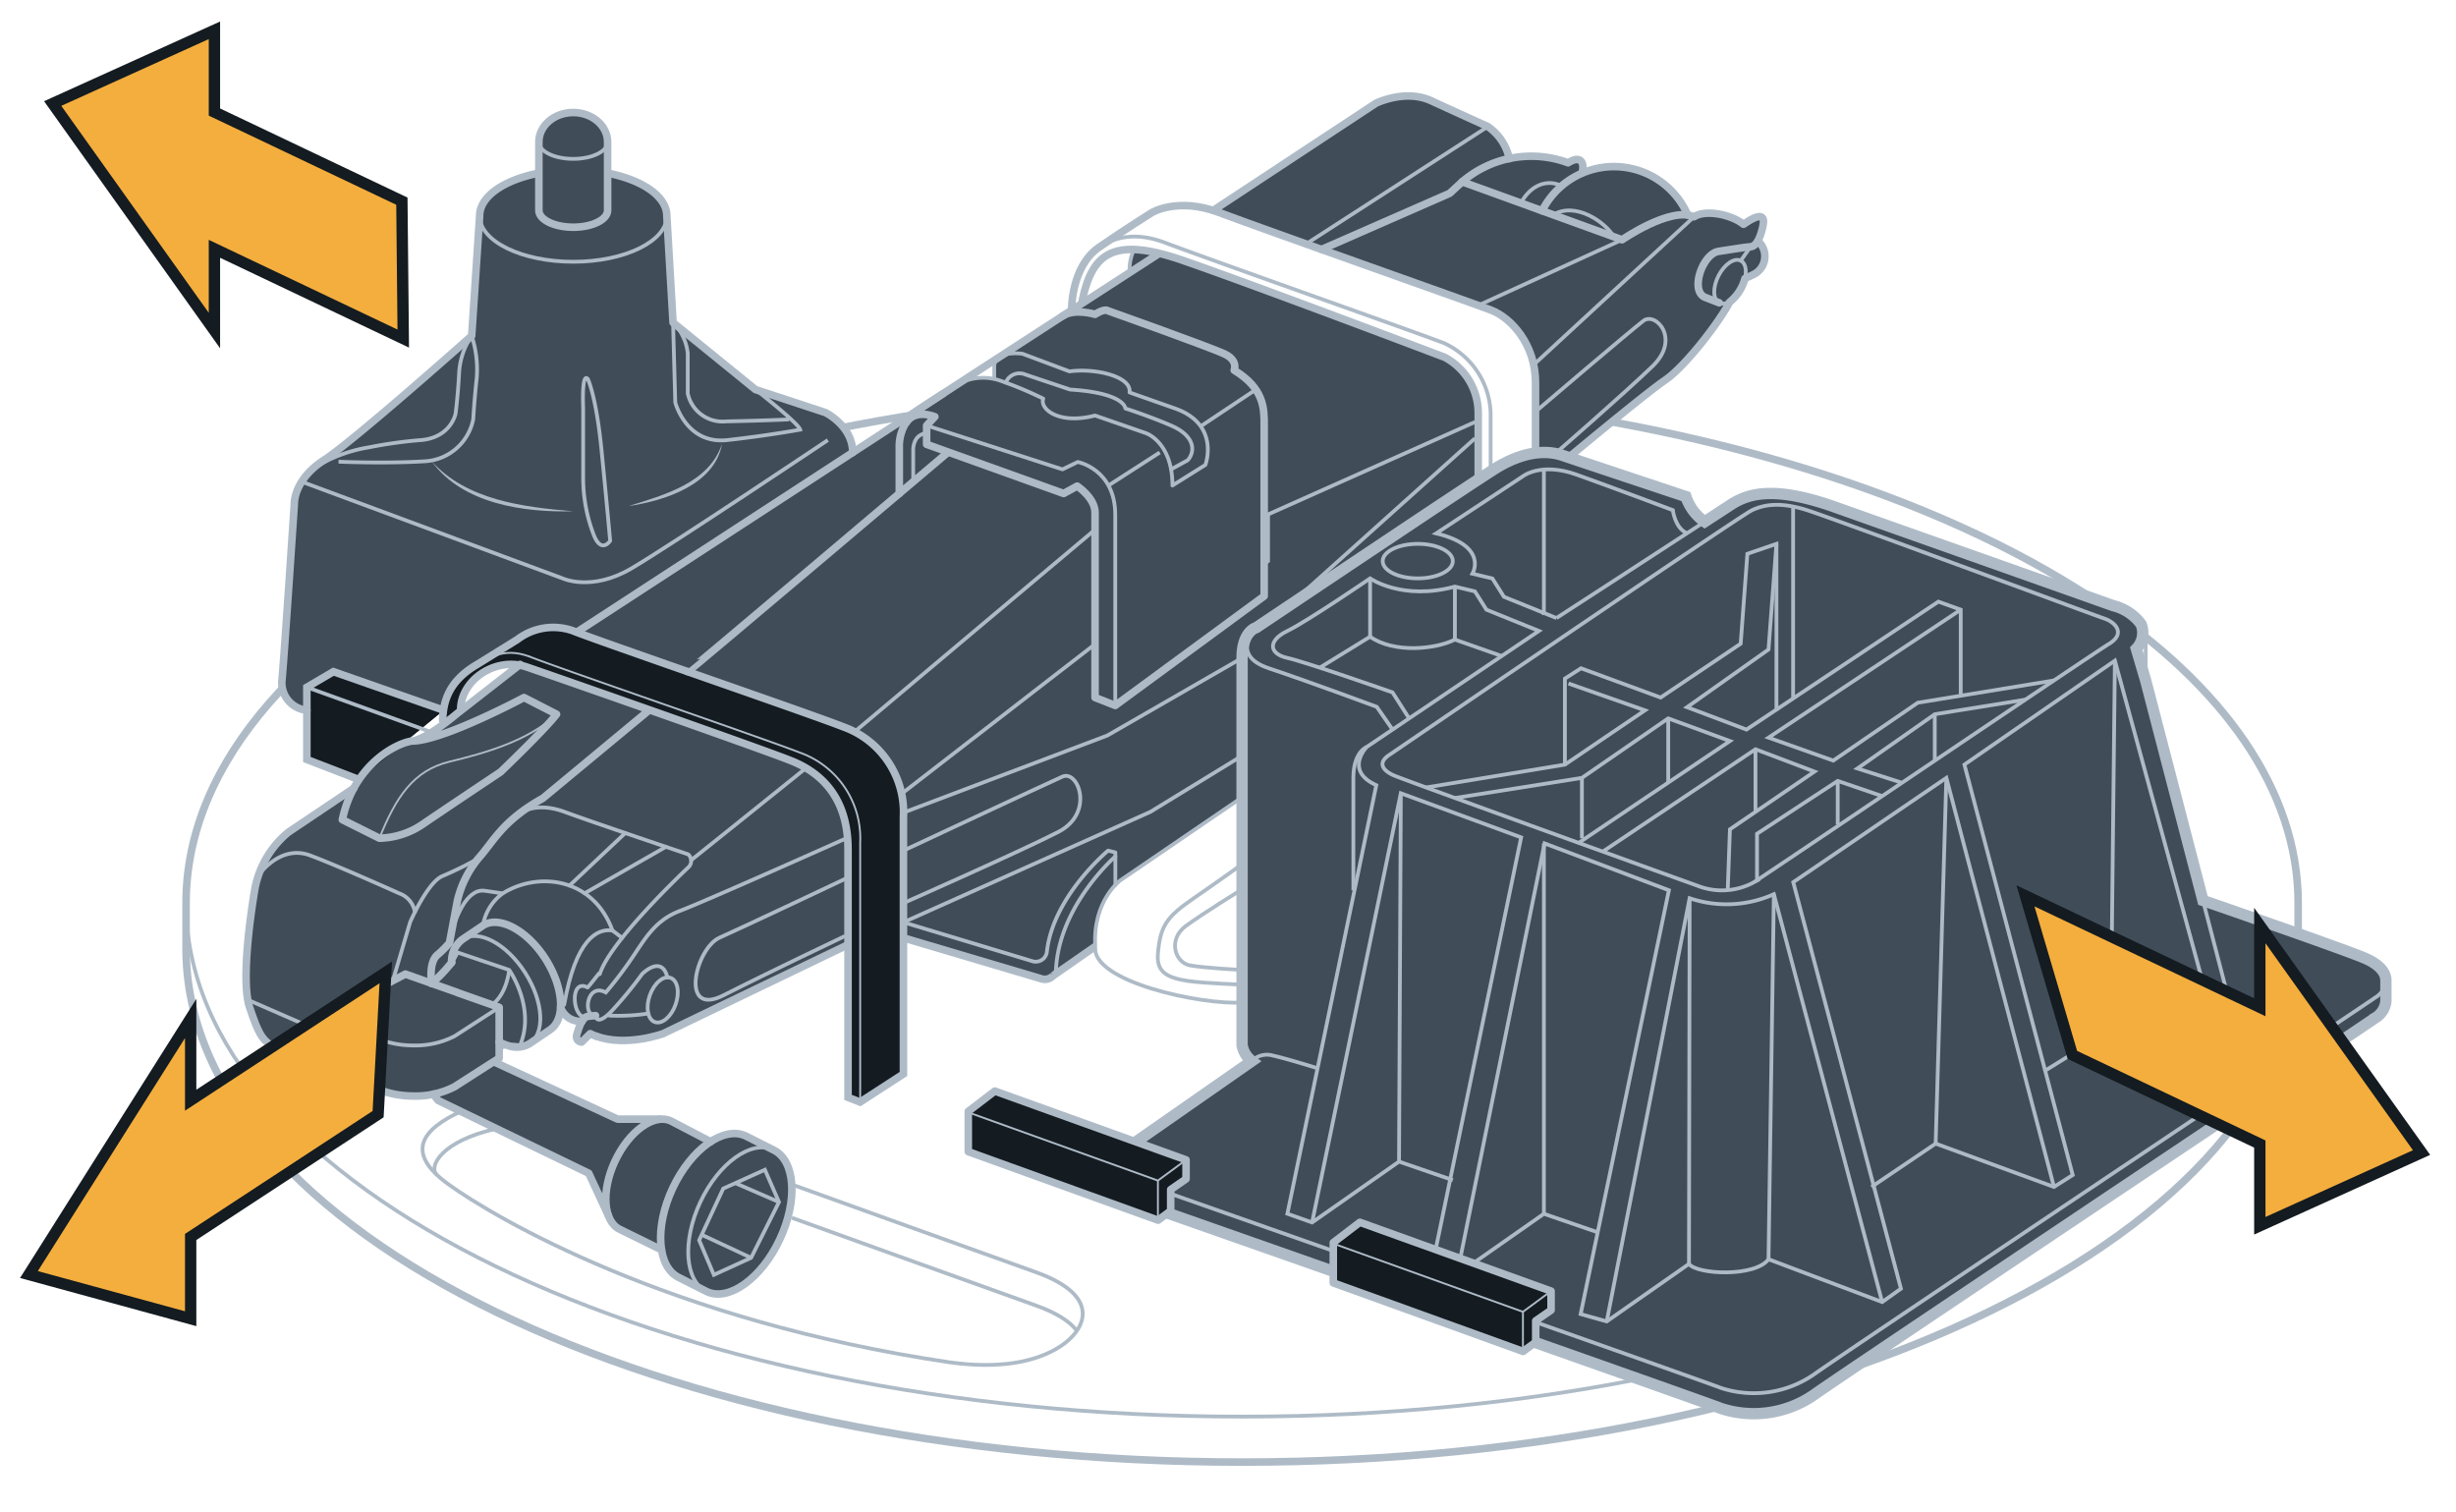 <svg xmlns="http://www.w3.org/2000/svg" width="325" height="200.116" viewBox="0 0 325 200.116"><g id="a7f69508-c6c0-4693-b80d-458bdc781463" data-name="below"><path d="M209.541,55.175c55.011,9.132,94.572,34.481,94.572,64.323v6.016c0,37.529-62.566,67.952-139.745,67.952S24.623,163.043,24.623,125.514v-6.016c0-37.529,62.566-67.952,139.745-67.952,8.303,0,16.437.352,24.342,1.027" style="fill:none;stroke:#aebbc7;stroke-miterlimit:10"/><path d="M304.113,119.498c0,37.529-62.566,67.952-139.745,67.952s-139.745-30.423-139.745-67.952" style="fill:none;stroke:#aebbc7;stroke-miterlimit:10;stroke-width:0.5px"/><path d="M60.983,147.06c-4.969,2.336-7.623,5.334-1.607,9.674s29.107,18.053,66.352,23.538c6.458.885,11.324,0,14.598-2.123s5.662-6.635-3.273-9.82-32.265-11.595-32.265-11.595" style="fill:none;stroke:#aebbc7;stroke-miterlimit:10;stroke-width:0.5px"/><path d="M142.502,176.09c-.88-1.173-2.581-2.332-5.45-3.355-8.935-3.185-32.265-11.595-32.265-11.595" style="fill:none;stroke:#aebbc7;stroke-miterlimit:10;stroke-width:0.5px"/><path d="M57.731,155.375c-.963-1.073.678-4.397,7.974-6.028" style="fill:none;stroke:#aebbc7;stroke-miterlimit:10;stroke-width:0.5px"/><polygon points="176.437 164.422 176.437 164.642 176.437 168.235 176.437 169.751 201.527 178.817 201.546 178.826 203.147 177.644 203.224 177.587 203.224 174.775 205.254 173.364 205.254 170.838 179.945 161.734 176.437 164.422" style="fill:#404d59"/><path d="M195.617,63.272V54.674a8.38,8.38,0,0,0-4.442-7.397s-25.442-9.647-34.708-12.84a22.962,22.962,0,0,0-6.396-1.42,6.296,6.296,0,0,0-.591,3.05c-1.678,1.087-3.794,2.469-6.12,3.975-.505.324-1.03.658-1.554,1.001-.381.248-.782.505-1.173.763-2.745,1.783-5.615,3.642-8.274,5.367a1.305,1.305,0,0,0-.191.124,1.44,1.44,0,0,0-.601,1.23v1.554l-.01.067a7.115,7.115,0,0,0-4.814.677,1.036,1.036,0,0,0-.134.076c-.639.419-1.239.81-1.782,1.163-.219.143-.429.277-.62.41-.41.267-.772.505-1.096.715q-.315.2-.572.372c-.257.172-.467.305-.62.41a7.308,7.308,0,0,0-1.182.972,4.041,4.041,0,0,0-.448.076l-7.445,4.852a1.802,1.802,0,0,0-.019-.324l-.029-.315c-.019-.105-.029-.2-.048-.305-.019-.095-.048-.191-.067-.286a5.005,5.005,0,0,0-.991-1.973.344.344,0,0,0-.067-.095.943.943,0,0,0-.095-.105,1.562,1.562,0,0,0-.162-.191c-.057-.067-.114-.124-.162-.181l-.172-.172c-.114-.115-.229-.219-.334-.315a9.501,9.501,0,0,0-1.134-.829c-.124-.076-.229-.134-.286-.162h-.01a.104.104,0,0,1-.038-.019l-.01-.01-3.708-1.22-5.51-1.802a.009.009,0,0,1-.01-.01h-.019l-6.711-5.453-1.249-1.02-2.936-2.383-.019-.009-.82-14.127c0-2.564-3.241-4.766-7.836-5.653v-4.118c0-2.154-2.04-3.908-4.547-3.908-2.517,0-4.547,1.754-4.547,3.908v4.118a12.821,12.821,0,0,0-6.616,3.012,5.305,5.305,0,0,0-.667.829,3.359,3.359,0,0,0-.553,1.811l-.01.076-1.039,15.796a.009.009,0,0,1-.01.009c0,.01-.009.019-.029.029h-.01c-.009.019-.029.029-.048.048-.105.095-.295.257-.553.486-.172.143-.372.324-.601.534-.391.353-.868.772-1.401,1.239-.095.086-.191.172-.295.257-.191.172-.4.353-.61.534-.067.048-.124.105-.191.162-.887.782-1.878,1.659-2.936,2.564-.276.238-.553.486-.839.734-.391.343-.791.686-1.192,1.03-1.335,1.144-2.707,2.316-4.023,3.432-.458.381-.896.753-1.335,1.106-.324.267-.639.534-.953.791q-.658.543-1.258,1.03c-.486.391-.953.753-1.382,1.087q-.558.443-1.03.772c-.334.248-.629.458-.877.62-.114.076-.238.152-.343.229-.019.01-.048.029-.076.048-.134.095-.257.191-.381.286a5.784,5.784,0,0,0-.677.572c-.01,0-.01.01-.019.01a8.589,8.589,0,0,0-1.277,1.449c-.057.086-.114.162-.162.248a7.013,7.013,0,0,0-.467.848,7.605,7.605,0,0,0-.286.734,1.153,1.153,0,0,1-.048.172,4.135,4.135,0,0,0-.172,1.077s-.381,5.853-.791,11.763c-.019.334-.048.677-.067,1.01-.009.172-.019.343-.038.505-.029.496-.067.982-.105,1.468v.067c-.019.324-.038.639-.067.944-.038.648-.086,1.277-.133,1.878-.029.439-.057.867-.095,1.278-.048.724-.095,1.392-.143,1.992-.01.219-.029.429-.048.629v.048c-.019.191-.029.372-.048.543-.009.115-.019.219-.019.324-.029.248-.038.458-.057.648-.01.076-.01.143-.019.2a4.683,4.683,0,0,0,0,.896c.019.124.029.229.048.334a.035.035,0,0,0,.01.029,3.207,3.207,0,0,0,.114.458,3.861,3.861,0,0,0,.162.4,2.206,2.206,0,0,0,.2.362,3.17,3.17,0,0,0,.477.572s.01.019.019.019c.086.076.172.153.257.219.095.067.181.134.276.191a4.568,4.568,0,0,0,1.725.629v6.52L47.5,103.166c-.238.353-.467.734-.686,1.134a.034.034,0,0,0-.01.019l-4.318,2.898-4.328,2.898v.01a.291.291,0,0,1-.038.029,1.049,1.049,0,0,0-.2.172c-.01,0-.01.009-.019.009q-.129.115-.315.286c-.086.086-.181.181-.286.277-.105.105-.21.21-.324.334-.219.238-.467.515-.715.829-.2.257-.4.534-.61.839-.105.162-.219.334-.324.505a12.112,12.112,0,0,0-1.134,2.421v.019c-.095.248-.172.505-.248.763-.067.277-.134.553-.181.839-.248,1.43-.515,3.203-.734,5.052-.048.401-.095.801-.133,1.211-.095.877-.172,1.764-.229,2.631-.086,1.296-.114,2.555-.086,3.68a16.911,16.911,0,0,0,.21,2.269v.01a6.063,6.063,0,0,0,.238.992c1.068,3.136,1.535,4.166,2.86,5.052.667.438,3.403,1.764,5.967,2.965.315.152.629.295.944.448.62.286,1.22.562,1.754.81,1.325.61,2.259,1.039,2.259,1.039v.01l.01.01.019.019a.83.83,0,0,0,.181.124,1.089,1.089,0,0,0,.886-.029,3.506,3.506,0,0,0,.334-.162l.2-.115c.057-.038.133-.086.2-.133.143.105.305.21.467.315a6.531,6.531,0,0,0,1.068.524,3.965,3.965,0,0,0,.639.238,3.829,3.829,0,0,0,.467.153,5.252,5.252,0,0,0,.667.162,1.752,1.752,0,0,0,.305.067,3.908,3.908,0,0,0,.582.095,1.052,1.052,0,0,0,.181.029c.21.029.419.057.639.067a1.863,1.863,0,0,0,.238.019c.286.019.572.029.868.029.229,0,.458-.01.686-.019.172-.01.343-.019.515-.038.172-.01.343-.029.505-.048.152-.019.305-.038.458-.067a3.851,3.851,0,0,0,.458-.086,3.826,3.826,0,0,0,.62.858l2.965,1.44.01.01,4.709,2.269.01.009,12.211,5.901,2.602,5.586v.01a3.353,3.353,0,0,0,1.039,1.525,2.393,2.393,0,0,0,.496.305l5.481,2.698v.009a6.462,6.462,0,0,0,.219.896c.009.048.029.095.038.143l.114.315a3.108,3.108,0,0,0,.172.41,3.482,3.482,0,0,0,.267.496,2.423,2.423,0,0,0,.248.362,1.427,1.427,0,0,0,.095.124,3.88,3.88,0,0,0,.334.353,3.261,3.261,0,0,0,.458.353,2.739,2.739,0,0,0,.4.229l3.356,1.687a3.548,3.548,0,0,0,.925.372,1.205,1.205,0,0,0,.267.057c1.678.267,3.68-.658,5.472-2.44a16.422,16.422,0,0,0,3.289-4.747c.114-.248.229-.496.334-.744s.2-.505.295-.753c.086-.238.172-.467.248-.705a.622.622,0,0,1,.019-.067c.057-.172.105-.343.152-.515.019-.067.038-.124.057-.191l.057-.229c.067-.238.114-.486.162-.725.067-.296.114-.601.162-.896v-.038c.029-.2.048-.391.067-.582.01-.133.029-.257.029-.381a10.387,10.387,0,0,0,.01-1.439c0-.029-.01-.057-.01-.086-.019-.238-.038-.477-.076-.705v-.019c-.038-.229-.086-.458-.143-.677a.792.792,0,0,0-.038-.143,4.077,4.077,0,0,0-.152-.515c-.019-.048-.029-.086-.048-.134a5.185,5.185,0,0,0-.257-.572,2.409,2.409,0,0,0-.152-.267.526.526,0,0,0-.086-.134c-.057-.095-.124-.181-.191-.276-.067-.086-.143-.172-.219-.257a2.806,2.806,0,0,0-.238-.238c-.086-.076-.172-.143-.257-.21a3.49,3.49,0,0,0-.572-.343c-.019-.01-.029-.019-.048-.019L98.68,150.314a3.454,3.454,0,0,0-1.487-.324,3.314,3.314,0,0,0-.524.038,2.601,2.601,0,0,0-.448.076,5.108,5.108,0,0,0-1.058.353c-.105.048-.219.095-.324.152-.134.067-.267.143-.41.219-.134.076-.267.162-.4.248l-5.243-2.736a2.697,2.697,0,0,0-1.535-.219v-.038H81.722l-16.024-7.416-.181-.305.543-.352v-2.135a5.197,5.197,0,0,0,1.134.467,3.376,3.376,0,0,0,2.841-.21c.01-.01.019-.01.029-.029l2.659-1.802a2.638,2.638,0,0,0,.601-.524,2.114,2.114,0,0,0,.238-.334,2.671,2.671,0,0,0,.2-.362,2.905,2.905,0,0,0,.162-.4,3.312,3.312,0,0,0,.124-.439,3.522,3.522,0,0,0,.086-.458c.019-.153.038-.305.048-.467v-.029a2.779,2.779,0,0,0,.295.591,4.036,4.036,0,0,0,.257.343c.048.057.105.115.162.172a2.208,2.208,0,0,0,.62.467,2.977,2.977,0,0,0,.534.219,2.942,2.942,0,0,0,.677.076c.095,0,.191,0,.286-.01-.038.067-.076.134-.114.21s-.086.162-.124.257c-.048.124-.105.248-.153.382-.086.238-.172.496-.248.753a.836.836,0,0,0,.133.944.958.958,0,0,0,.353.181.426.426,0,0,0,.105.019l.839-.83.286-.295.01.01c.267.124.515.238.782.334a13.181,13.181,0,0,0,6.902.2,17.647,17.647,0,0,0,1.725-.458.995.995,0,0,0,.124-.038.219.219,0,0,1,.086-.029.035.035,0,0,1,.029-.009l24.47-11.773v20.2l1.592.629.019-.01,5.72-3.718V124.1l18.283,5.424a1.466,1.466,0,0,0,1.506-.4l5.596-3.889a10.568,10.568,0,0,1,2.66-8.131,4.951,4.951,0,0,1,.686-.629l15.91-10.858h.181v-18.56c0-2.212.734-3.232,1.296-3.689a1.684,1.684,0,0,1,.591-.334s1.601-1.077,4.099-2.745a.009.009,0,0,0,.01-.01c6.701-4.49,19.799-13.25,25.337-16.873ZM75.735,83.434c.152.057.324.134.572.229Q75.964,83.534,75.735,83.434Zm1.315.505c.429.152.925.334,1.478.534C77.966,84.273,77.47,84.101,77.051,83.939Zm1.611.582c1.897.686,4.48,1.592,7.369,2.612C83.142,86.122,80.559,85.207,78.662,84.521ZM68.748,107.637c.038-.029.086-.057.133-.086a1.375,1.375,0,0,0-.191.134C68.71,107.665,68.729,107.656,68.748,107.637ZM70.111,88.4C74,89.735,90.94,95.654,99.814,98.867c-3.718-1.325-8.875-3.127-13.937-4.89C79.367,91.708,73.037,89.487,70.111,88.4Zm31.762,11.21c-.562-.2-1.173-.429-1.84-.667C100.701,99.181,101.311,99.401,101.874,99.61Zm-43.192-5.634-7.273-2.545,7.273,2.535Zm0,.029a10.674,10.674,0,0,0-.105,1.563l2.374-1.63c0-3.651,3.899-6.568,7.731-5.939l-7.683,6.005-.629.496v.01s-.229.172-.6.477v.019c-.076.057-.162.124-.248.191-.086.076-.181.143-.277.219s-.2.152-.305.229a.526.526,0,0,1-.086.067,2.368,2.368,0,0,1-.248.181,1.273,1.273,0,0,1-.181.134c-.172.124-.343.248-.534.372a.862.862,0,0,1-.153.105,6.002,6.002,0,0,1-.61.391,10.817,10.817,0,0,1-1.049.6,1.848,1.848,0,0,1-.343.162,3.088,3.088,0,0,1-.324.143,2.656,2.656,0,0,1-.324.114,1.039,1.039,0,0,1-.267.076,1.258,1.258,0,0,1-.305.067,5.498,5.498,0,0,0-1.153.305l2.393-1.964Zm61.361-38.254h.01a.206.206,0,0,1-.038.048A.208.208,0,0,0,120.043,55.751Zm-1.039,9.542v.01c-.238.2-.486.41-.743.62Q118.632,65.608,119.003,65.293Z" style="fill:#404d59"/><polygon points="131.644 144.375 128.126 147.064 128.126 147.283 128.126 152.392 153.225 161.448 153.244 161.458 154.503 160.533 154.913 160.228 154.913 157.406 156.943 156.005 156.943 153.479 150.318 151.096 131.644 144.375" style="fill:#404d59"/><path d="M232.593,31.895a7.082,7.082,0,0,0,.706-2.025c.257-1.249-.2-1.849-2.583-.191-1.649-1.325-5.09-1.983-6.549-.991a2.664,2.664,0,0,0-.829-.219V28.45a10.65,10.65,0,0,0-13.956-5.548l-.019-.038c.324-1.192-.067-2.44-1.859-1.325a15.055,15.055,0,0,0-7.769-.553,7.07,7.07,0,0,0-2.841-4.242s-4.013-1.802-7.483-3.403c-3.479-1.601-7.35.334-7.35.334L160.537,27.849a8.773,8.773,0,0,1,.839.286c1.897.725,6.444,2.355,11.687,4.232.6.21,1.201.429,1.811.648h.01c7.921,2.831,16.892,6.005,20.733,7.397.829.305,1.42.515,1.706.629a9.987,9.987,0,0,1,5.624,7.226,11.012,11.012,0,0,1,.248,2.354v9.247l.01.076a7.9,7.9,0,0,1,2.717.095,5.956,5.956,0,0,1,.791.21q.286.1.858.286l.009-.01s10.047-8.369,12.755-10.219,7.207-7.74,8.532-10.314a4.001,4.001,0,0,0,.582-.543l.038-.038a6.143,6.143,0,0,0,1.335-2.25.469.469,0,0,0,.037-.122C233.886,35.896,234.027,33.265,232.593,31.895Z" style="fill:#404d59"/></g><g id="a4c5c30e-b501-4d71-b86e-953d2fee5e32" data-name="illustration"><polyline points="58.702 93.982 44.118 88.877 40.605 90.938 40.605 100.5 47.506 103.163" style="fill:#141b21;stroke:#aebbc7;stroke-miterlimit:10"/><path d="M89.873,169.062c-2.904-1.363-3.287-6.666-.855-11.844s6.756-8.27,9.66-6.906l3.654,1.842c2.904,1.363,3.287,6.666.855,11.844s-6.756,8.27-9.66,6.906Z" style="fill:none;stroke:#aebbc7;stroke-linecap:round;stroke-linejoin:round"/><path d="M87.541,165.382l-5.495-2.697c-2.223-1.044-2.516-5.103-.655-9.066s5.171-6.33,7.394-5.286l5.248,2.735" style="fill:none;stroke:#aebbc7;stroke-linecap:round;stroke-linejoin:round"/><polygon points="95.705 157.272 101.218 154.787 103.082 159.058 99.393 166.435 94.462 168.687 92.521 164.105 95.705 157.272" style="fill:none;stroke:#aebbc7;stroke-miterlimit:10;stroke-width:0.5px"/><path d="M102.332,152.153c-2.904-1.363-7.229,1.729-9.66,6.906s-2.048,10.48.855,11.844" style="fill:none;stroke:#aebbc7;stroke-miterlimit:10;stroke-width:0.5px"/><path d="M59.766,127.355a3.587,3.587,0,0,1,1.442-3.07l2.696-1.816c2.134-1.367,5.86.618,8.294,4.437,2.434,3.838,2.677,8.031.524,9.398l-2.677,1.816a3.37,3.37,0,0,1-2.846.225,5.876,5.876,0,0,1-1.142-.468" style="fill:none;stroke:#aebbc7;stroke-linecap:round;stroke-linejoin:round"/><line x1="60.533" y1="131.343" x2="60.533" y2="131.324" style="fill:none;stroke:#aebbc7;stroke-miterlimit:10;stroke-width:0.5px"/><path d="M61.211,124.284c2.144-1.367,5.857.625,8.294,4.448s2.675,8.03.531,9.397" style="fill:none;stroke:#aebbc7;stroke-miterlimit:10;stroke-width:0.5px"/><path d="M57.388,144.766a3.747,3.747,0,0,0,.618.861L77.907,155.25l2.602,5.598" style="fill:none;stroke:#aebbc7;stroke-linecap:round;stroke-linejoin:round"/><polyline points="87.418 148.087 81.725 148.087 65.704 140.659" style="fill:none;stroke:#aebbc7;stroke-linecap:round;stroke-linejoin:round"/><polyline points="167.288 74.605 167.8 74.248 167.8 68.068 195.17 55.847" style="fill:none;stroke:#aebbc7;stroke-miterlimit:10;stroke-width:0.5px"/><line x1="119.265" y1="105.069" x2="144.907" y2="85.234" style="fill:none;stroke:#aebbc7;stroke-miterlimit:10;stroke-width:0.5px"/><polyline points="119.807 107.428 146.541 97.32 164.368 87.057" style="fill:none;stroke:#aebbc7;stroke-miterlimit:10;stroke-width:0.5px"/><line x1="170.357" y1="80.286" x2="195.17" y2="58.011" style="fill:none;stroke:#aebbc7;stroke-miterlimit:10;stroke-width:0.5px"/><path d="M59.766,127.355a20.622,20.622,0,0,1-2.64,2.771" style="fill:none;stroke:#aebbc7;stroke-linecap:round;stroke-linejoin:round"/><path d="M66.056,138.813a3.596,3.596,0,0,1,1.142-.468,3.484,3.484,0,0,1,1.61,0c2.115-5.017-1.423-9.997-1.423-9.997l-6.852-2.321a6.534,6.534,0,0,1-.768,1.329" style="fill:none;stroke:#aebbc7;stroke-miterlimit:10;stroke-width:0.5px"/><line x1="146.678" y1="64.243" x2="153.466" y2="59.872" style="fill:none;stroke:#aebbc7;stroke-miterlimit:10;stroke-width:0.5px"/><line x1="158.886" y1="56.41" x2="166.172" y2="51.552" style="fill:none;stroke:#aebbc7;stroke-miterlimit:10;stroke-width:0.5px"/><line x1="76.308" y1="83.662" x2="124.828" y2="52.063" style="fill:none;stroke:#aebbc7;stroke-linecap:round;stroke-linejoin:round"/><line x1="40.605" y1="90.938" x2="57.126" y2="96.897" style="fill:none;stroke:#aebbc7;stroke-miterlimit:10;stroke-width:0.5px"/><path d="M40.605,93.982a3.654,3.654,0,0,1-3.282-4.112c.34-3.737,1.63-23.299,1.63-23.299s-.077-3.107,3.904-5.679S62.417,44.438,62.417,44.438L63.471,28.56c0-3.356,5.545-6.076,12.384-6.076S88.24,25.205,88.24,28.56l.824,14.127,10.909,8.859,9.261,3.047s3.602,1.767,3.602,5.28" style="fill:none;stroke:#aebbc7;stroke-linecap:round;stroke-linejoin:round"/><path d="M75.856,67.65c-6.493.192-14.683-.974-18.735-6.613,4.652,5.166,12.155,6.065,18.735,6.613Z" style="fill:#aebbc7"/><path d="M95.55,58.709c-.947,5.447-7.603,7.554-12.386,8.257,4.687-1.455,10.707-3.08,12.386-8.257Z" style="fill:#aebbc7"/><path d="M41.35,62.058a19.575,19.575,0,0,1,7.515-2.873,58.056,58.056,0,0,1,6.828-.952c3.969-.329,4.591-3.484,4.591-3.484s.311-2.335.467-5.336a9.65,9.65,0,0,1,1.666-4.975,14.414,14.414,0,0,1,.669,5.58c-.311,2.785-.467,5.48-.467,5.48a6.92,6.92,0,0,1-6.381,5.539c-5.447.326-11.44.054-11.44.054" style="fill:none;stroke:#aebbc7;stroke-miterlimit:10;stroke-width:0.5px"/><path d="M104.409,55.498s-3.191.159-8.327.261a4.715,4.715,0,0,1-5.073-3.696v-5.31a6.723,6.723,0,0,0-1.944-4.067l.292,10.561s1.433,5.59,6.881,4.985,9.65-1.383,9.65-1.383c-.235-.862-5.914-5.304-5.914-5.304" style="fill:none;stroke:#aebbc7;stroke-miterlimit:10;stroke-width:0.5px"/><path d="M77.794,50.158s1.09,2.257,1.79,9.261,1.158,12.14,1.158,12.14-1.158,1.79-2.17-.778a20.995,20.995,0,0,1-1.401-7.506V53.981S76.938,49.146,77.794,50.158Z" style="fill:none;stroke:#aebbc7;stroke-miterlimit:10;stroke-width:0.5px"/><path d="M88.24,28.56c0,3.356-5.545,6.076-12.384,6.076s-12.384-2.72-12.384-6.076" style="fill:none;stroke:#aebbc7;stroke-miterlimit:10;stroke-width:0.5px"/><path d="M39.922,63.744l34.527,12.789s3.813,1.795,9.105-1.317,25.992-16.982,25.992-16.982" style="fill:none;stroke:#aebbc7;stroke-miterlimit:10;stroke-width:0.5px"/><line x1="99.393" y1="166.435" x2="92.856" y2="163.385" style="fill:none;stroke:#aebbc7;stroke-miterlimit:10;stroke-width:0.5px"/><line x1="103.082" y1="159.058" x2="97.302" y2="156.552" style="fill:none;stroke:#aebbc7;stroke-miterlimit:10;stroke-width:0.5px"/><path d="M71.308,27.836c0,1.232,2.036,2.231,4.548,2.231s4.548-.999,4.548-2.231V18.791c0-2.155-2.036-3.903-4.548-3.903s-4.548,1.747-4.548,3.903Z" style="fill:#404d59;stroke:#aebbc7;stroke-miterlimit:10"/><path d="M80.404,18.791c0,1.232-2.036,2.231-4.548,2.231s-4.548-.999-4.548-2.231" style="fill:none;stroke:#aebbc7;stroke-miterlimit:10;stroke-width:0.5px"/></g><g id="b76ac985-160f-4ea0-91c5-6326ee76328d" data-name="above"><path d="M164.187,117.778s-4.793,2.957-7.241,4.728-1.492,4.881.542,5.24,6.879.598,6.879.598" style="fill:none;stroke:#aebbc7;stroke-linecap:round;stroke-linejoin:round;stroke-width:0.5px"/><path d="M164.368,130.297c-8.074-.398-11.46-.398-11.143-4.106s1.155-4.867,4.743-7.337,6.219-4.384,6.219-4.384" style="fill:none;stroke:#aebbc7;stroke-linecap:round;stroke-linejoin:round;stroke-width:0.5px"/><path d="M164.368,132.65c-5.324.359-20.032-2.748-19.437-7.415-.359-6.1,3.349-8.764,3.349-8.764l15.907-10.851" style="fill:none;stroke:#aebbc7;stroke-linecap:round;stroke-linejoin:round;stroke-width:0.5px"/><path d="M147.595,117.099v-4.303l-.965-.239s-7.277,6.03-8.094,13.366a1.483,1.483,0,0,1-1.901,1.269l-17.084-5.154" style="fill:none;stroke:#aebbc7;stroke-linecap:round;stroke-linejoin:round;stroke-width:0.5px"/><path d="M139.355,129.106a1.478,1.478,0,0,1-1.522.418l-18.282-5.42" style="fill:none;stroke:#aebbc7;stroke-miterlimit:10"/><path d="M147.595,113.322s-7.377,6.393-7.855,14.868a1.47,1.47,0,0,1-.385.916" style="fill:none;stroke:#aebbc7;stroke-linecap:round;stroke-linejoin:round;stroke-width:0.5px"/><polyline points="164.368 99.998 152.227 107.428 119.551 122.037" style="fill:none;stroke:#aebbc7;stroke-linecap:round;stroke-linejoin:round;stroke-width:0.5px"/><path d="M58.578,95.573c0-2.851.897-5.516,4.57-7.655l5.308-3.292A7.838,7.838,0,0,1,75.73,83.437c3.542,1.435,31.274,10.931,35.82,12.726a12.02,12.02,0,0,1,8.002,11.913V142.108l-5.744,3.723-1.589-.623V112.408c0-6.35-3.037-9.971-7.582-11.765S73.324,89.496,69.708,88.261c-4.122-1.408-8.754,1.702-8.754,5.679" style="fill:#141b21;stroke:#aebbc7;stroke-miterlimit:10"/><path d="M113.826,145.831v-34.34a12.02,12.02,0,0,0-8.002-11.913c-4.545-1.794-32.278-11.29-35.82-12.726" style="fill:none;stroke:#aebbc7;stroke-linecap:round;stroke-linejoin:round;stroke-width:0.25px"/><path d="M68.817,87.918l-8.445,6.59s-3.827,3.278-5.861,3.547-7.655,3.079-9.209,10.405l4.904,2.453a10.582,10.582,0,0,0,5.705-1.829c2.787-1.91,10.322-6.933,10.322-6.933s5.861-5.598,7.415-7.643L69.342,92.3s-10.764,5.755-14.831,5.755" style="fill:none;stroke:#aebbc7;stroke-linecap:round;stroke-linejoin:round"/><path d="M66.056,133.29v6.721l-5.897,3.782a11.251,11.251,0,0,1-5.392,1.236c-4.212,0-7.638-1.891-7.638-4.231v-6.684a3.561,3.561,0,0,1,2.078-2.902l4.437-2.321,3.482,1.236,3.407,1.198v.019Z" style="fill:none;stroke:#aebbc7;stroke-linecap:round;stroke-linejoin:round"/><path d="M47.127,134.107c0,2.337,3.42,4.231,7.639,4.231a11.376,11.376,0,0,0,5.402-1.239l5.886-3.806" style="fill:none;stroke:#aebbc7;stroke-linecap:round;stroke-linejoin:round;stroke-width:0.5px"/><path d="M67.385,128.347s-.302,3.203-2.281,4.607" style="fill:none;stroke:#aebbc7;stroke-miterlimit:10;stroke-width:0.5px"/><path d="M46.818,104.301l-8.662,5.819A12.793,12.793,0,0,0,33.76,117.445c-.799,4.594-1.798,12.718-.732,15.847s1.531,4.165,2.863,5.045,10.926,5.275,10.926,5.275.466.68,1.828-.292" style="fill:none;stroke:#aebbc7;stroke-linecap:round;stroke-linejoin:round"/><path d="M51.986,129.757l2.282-7.72s2.293-5.324,4.309-6.124a47.936,47.936,0,0,0,4.726-2.33" style="fill:none;stroke:#aebbc7;stroke-linecap:round;stroke-linejoin:round;stroke-width:0.5px"/><path d="M78.806,134.409c-1.751.083-1.173-4.454,1.361-3.085a54.022,54.022,0,0,0,3.599-4.757c1.731-2.597,3.063-4.861,6.259-6.059s21.985-9.595,21.985-9.595" style="fill:none;stroke:#aebbc7;stroke-miterlimit:10;stroke-width:0.5px"/><path d="M78.806,134.409s.099,1.48,2.096-.585a52.457,52.457,0,0,0,4.062-4.934s2.58-2.64,3.356.439" style="fill:none;stroke:#aebbc7;stroke-linecap:round;stroke-linejoin:round;stroke-width:0.5px"/><path d="M78.884,137.11a7.712,7.712,0,0,1-.783-.334l-1.137,1.115s-.932-.064-.599-1.129.726-2.131,1.395-2.264c.158-.032.545-.07,1.044-.111" style="fill:none;stroke:#aebbc7;stroke-linecap:round;stroke-linejoin:round"/><path d="M112.216,125.005l-24.47,11.77s-4.867,1.788-8.862.334" style="fill:none;stroke:#aebbc7;stroke-miterlimit:10"/><path d="M77.76,134.498c-1.994.799-2.533-5.201,0-3.832,0,0,.633-.733,1.504-1.858" style="fill:none;stroke:#aebbc7;stroke-linecap:round;stroke-linejoin:round;stroke-width:0.5px"/><path d="M57.126,130.126s-.461-2.693.738-3.759a14.099,14.099,0,0,0,1.611-1.598l1.059-5.621a13.724,13.724,0,0,1,2.771-5.566c2.084-2.33,3.149-4.941,8.543-7.964L85.881,93.982" style="fill:none;stroke:#aebbc7;stroke-linecap:round;stroke-linejoin:round"/><path d="M68.574,107.777s2.074-1.843,6.136-.349S91.072,113.05,91.072,113.05a1.157,1.157,0,0,1,0,1.731c-.915.866-10.37,9.84-11.701,14.109" style="fill:none;stroke:#aebbc7;stroke-linecap:round;stroke-linejoin:round;stroke-width:0.5px"/><ellipse cx="87.694" cy="132.314" rx="3.103" ry="1.812" transform="translate(-66.289 170.87) rotate(-70.522)" style="fill:none;stroke:#aebbc7;stroke-linecap:round;stroke-linejoin:round;stroke-width:0.5px"/><path d="M80.645,134.387a27.105,27.105,0,0,0,5.145-.276" style="fill:none;stroke:#aebbc7;stroke-linecap:round;stroke-linejoin:round;stroke-width:0.5px"/><path d="M112.009,116.213s-13.609,6.444-16.791,7.859-5.381,10.629.543,7.617,16.072-7.837,16.072-7.837" style="fill:none;stroke:#aebbc7;stroke-miterlimit:10;stroke-width:0.5px"/><path d="M119.551,112.556s18.943-8.858,21.044-9.792,4.28,4.825-.545,7.315-20.5,9.419-20.5,9.419" style="fill:none;stroke:#aebbc7;stroke-linecap:round;stroke-linejoin:round;stroke-width:0.5px"/><path d="M91.466,113.815c.233-.156,15.195-12.19,15.195-12.19" style="fill:none;stroke:#aebbc7;stroke-linecap:round;stroke-linejoin:round;stroke-width:0.5px"/><line x1="113.436" y1="96.537" x2="144.907" y2="70.08" style="fill:none;stroke:#aebbc7;stroke-linecap:round;stroke-linejoin:round;stroke-width:0.5px"/><path d="M91.009,88.877c.1.035,34.412-29.005,34.412-29.005" style="fill:none;stroke:#aebbc7;stroke-linecap:round;stroke-linejoin:round"/><path d="M119.004,65.3V59.185a5.848,5.848,0,0,1,2.914-5.214c3.268-2.179,31.286-20.311,31.286-20.311" style="fill:none;stroke:#aebbc7;stroke-linecap:round;stroke-linejoin:round"/><path d="M120.844,63.744v-4.326s-.015-1.946,1.775-2.101" style="fill:none;stroke:#aebbc7;stroke-linecap:round;stroke-linejoin:round;stroke-width:0.5px"/><path d="M119.988,55.847s.919-1.721,3.721-.709l-1.09,1.167v2.49L140.751,65.3l1.79-.979s2.366,1.556,2.366,3.502V92.3l2.673,1.048,19.708-14.475V56.228c0-2.179,0-4.825-3.969-7.237,0,0,.545-1.245-1.167-2.101S146.63,41.13,146.63,41.13s-.369-.389-1.723.467c0,0-2.677-.831-4.278.207" style="fill:none;stroke:#aebbc7;stroke-linecap:round;stroke-linejoin:round"/><path d="M126.596,50.912a7.081,7.081,0,0,1,5.595-.599,49.947,49.947,0,0,1,5.86,2.436c-.491,1.377,2.062,3.478,6.856,2.233l6.739,2.335s3.502,1.167,3.502,6.926l4.358-2.724s2.007-5.35-4.014-7.471L149.47,51.928h0c.308-2.159-4.672-3.249-7.941-2.782l-6.226-2.335s-3.735-.545-3.735,1.712v1.555" style="fill:none;stroke:#aebbc7;stroke-linecap:round;stroke-linejoin:round;stroke-width:0.5px"/><path d="M122.619,56.305l17.977,5.8,2.023-.976s4.961.934,4.961,7.004V92.638" style="fill:none;stroke:#aebbc7;stroke-linecap:round;stroke-linejoin:round;stroke-width:0.5px"/><path d="M154.964,62.106l2.207-1.209c1.089-1.245.877-3.268-2.207-4.591s-6.042-2.257-6.042-2.257-.021-2.048-7.315-2.502L135.459,49.48a1.951,1.951,0,0,0-2.369,1.148" style="fill:none;stroke:#aebbc7;stroke-linecap:round;stroke-linejoin:round;stroke-width:0.5px"/><path d="M143.211,39.807c1.299-6.237,3.999-8.56,13.259-5.37s34.708,12.84,34.708,12.84a8.368,8.368,0,0,1,4.436,7.393v8.603" style="fill:none;stroke:#aebbc7;stroke-linecap:round;stroke-linejoin:round"/><path d="M141.805,41.042s-.101-5.748,3.625-8.316,6.994-4.591,6.994-4.591,3.424-2.101,8.949,0,33.307,11.886,35.953,12.908,5.867,4.524,5.867,9.582v9.248" style="fill:none;stroke:#aebbc7;stroke-linecap:round;stroke-linejoin:round"/><path d="M143.08,35.512c1.015-1.942,4.442-5.899,11.057-3.409s34.007,12.14,36.965,13.307a10.566,10.566,0,0,1,6.148,9.183v7.512" style="fill:none;stroke:#aebbc7;stroke-linecap:round;stroke-linejoin:round;stroke-width:0.5px"/><path d="M59.475,124.769c.613-3.256,2.29-7.25,4.668-6.902l2.377.348h0c4.755-2.959,11.993-2.061,14.53,4.914l1.281.975" style="fill:none;stroke:#aebbc7;stroke-linecap:round;stroke-linejoin:round;stroke-width:0.5px"/><line x1="77.364" y1="118.2" x2="88.115" y2="112.054" style="fill:none;stroke:#aebbc7;stroke-linecap:round;stroke-linejoin:round;stroke-width:0.5px"/><line x1="75.36" y1="117.18" x2="82.74" y2="110.229" style="fill:none;stroke:#aebbc7;stroke-linecap:round;stroke-linejoin:round;stroke-width:0.5px"/><path d="M66.52,118.215a6.617,6.617,0,0,0-2.617,4.254" style="fill:none;stroke:#aebbc7;stroke-linecap:round;stroke-linejoin:round;stroke-width:0.5px"/><path d="M81.049,123.129c-2.008-.317-4.861,1.106-6.393,9.825" style="fill:none;stroke:#aebbc7;stroke-linecap:round;stroke-linejoin:round;stroke-width:0.5px"/><path d="M74.18,133.292a2.763,2.763,0,0,0,2.844,1.845" style="fill:none;stroke:#aebbc7;stroke-linecap:round;stroke-linejoin:round"/><path d="M34.144,115.916s2.841-4.252,6.909-2.72,11.782,5.019,11.782,5.019a3.163,3.163,0,0,1,2.068,2.48" style="fill:none;stroke:#aebbc7;stroke-linecap:round;stroke-linejoin:round;stroke-width:0.5px"/><line x1="32.783" y1="132.291" x2="47.129" y2="138.549" style="fill:none;stroke:#aebbc7;stroke-linecap:round;stroke-linejoin:round;stroke-width:0.5px"/><path d="M174.87,33.012l16.967-7.435,1.653-1.521a14.044,14.044,0,0,1,14.018-2.513c1.785-1.124,2.182.132,1.851,1.322" style="fill:none;stroke:#aebbc7;stroke-linecap:round;stroke-linejoin:round"/><path d="M193.49,24.056l21.159,7.67s6.414-4.43,9.522-3.042c1.455-.992,4.893-.331,6.546.992,2.38-1.653,2.843-1.058,2.579.198s-.773,2.711-1.643,2.777-2.126.296-4.242.611-3.818,5.214-1.796,6.074l1.896.735" style="fill:none;stroke:#aebbc7;stroke-linecap:round;stroke-linejoin:round"/><path d="M232.767,32.023a2.686,2.686,0,0,1-.793,4.331l-1.065.5a6.008,6.008,0,0,1-2.043,3.136c-1.322,2.579-5.819,8.464-8.53,10.315s-12.76,10.224-12.76,10.224" style="fill:none;stroke:#aebbc7;stroke-linecap:round;stroke-linejoin:round"/><path d="M203.193,54.472s12.712-10.844,14.299-12.034,4.959,2.38,1.19,6.017-12.72,11.419-12.72,11.419" style="fill:none;stroke:#aebbc7;stroke-linecap:round;stroke-linejoin:round;stroke-width:0.5px"/><line x1="224.171" y1="28.684" x2="202.948" y2="48.268" style="fill:none;stroke:#aebbc7;stroke-linecap:round;stroke-linejoin:round;stroke-width:0.5px"/><line x1="214.649" y1="31.726" x2="195.614" y2="40.413" style="fill:none;stroke:#aebbc7;stroke-linecap:round;stroke-linejoin:round;stroke-width:0.5px"/><path d="M205.521,28.417c2.978-1.783,6.948.998,8.038,2.914" style="fill:none;stroke:#aebbc7;stroke-linecap:round;stroke-linejoin:round;stroke-width:0.5px"/><path d="M206.646,24.605c-2.345-1.145-4.455.42-5.378,2.27" style="fill:none;stroke:#aebbc7;stroke-linecap:round;stroke-linejoin:round;stroke-width:0.5px"/><ellipse cx="228.931" cy="37.28" rx="3.132" ry="1.719" transform="translate(91.884 224.41) rotate(-63.031)" style="fill:none;stroke:#aebbc7;stroke-linecap:round;stroke-linejoin:round;stroke-width:0.5px"/><line x1="231.653" y1="32.652" x2="230.352" y2="34.488" style="fill:none;stroke:#aebbc7;stroke-linecap:round;stroke-linejoin:round;stroke-width:0.5px"/><path d="M223.334,28.45a10.646,10.646,0,0,0-19.264-.562" style="fill:none;stroke:#aebbc7;stroke-linecap:round;stroke-linejoin:round"/><path d="M150.072,33.012a6.263,6.263,0,0,0-.589,3.058" style="fill:none;stroke:#aebbc7;stroke-linecap:round;stroke-linejoin:round;stroke-width:0.5px"/><path d="M160.541,27.845l21.516-14.171s3.875-1.938,7.35-.334,7.483,3.408,7.483,3.408a6.976,6.976,0,0,1,2.84,4.248" style="fill:none;stroke:#aebbc7;stroke-linecap:round;stroke-linejoin:round"/><line x1="196.89" y1="16.747" x2="173.171" y2="32.064" style="fill:none;stroke:#aebbc7;stroke-linecap:round;stroke-linejoin:round;stroke-width:0.5px"/><path d="M50.206,110.912c2.18-5.426,4.498-8.969,9.269-10.124s10.476-2.764,14.173-6.281" style="fill:none;stroke:#aebbc7;stroke-linecap:round;stroke-linejoin:round;stroke-width:0.25px"/><path d="M61.727,88.877c2.849-1.845,4.822-3.265,8.278-2.024" style="fill:none;stroke:#aebbc7;stroke-linecap:round;stroke-linejoin:round;stroke-width:0.25px"/><line x1="139.334" y1="129.125" x2="144.931" y2="125.234" style="fill:none;stroke:#aebbc7;stroke-miterlimit:10"/><path d="M312.822,126.737c-3.445-1.423-19.583-6.983-21.305-7.582l-7.582-29.112L282.7,85.85a3.049,3.049,0,0,0,.618-3.276,6.552,6.552,0,0,0-3.688-2.434c-2.246-.805-28.718-10.166-36.769-13.03s-11.514-1.835-13.835-.318c-.487.318-1.741,1.142-3.445,2.247a6.584,6.584,0,0,1-2.49-3.332S208.75,60.932,206.71,60.239c-2.041-.674-5.055-.599-8.874,1.778-3.819,2.396-31.583,21.024-31.583,21.024s-1.891.468-1.891,4.006v51.24a3.34,3.34,0,0,0,1.292,2.115l-17.242,12.019a1.994,1.994,0,0,0-.824,1.797l.019,2.247a1.901,1.901,0,0,0,1.273,2.078c15.614,5.485,77.3,27.165,78.836,27.82a13.991,13.991,0,0,0,12.487-1.91c5.13-3.613,72.04-48.301,74.08-49.743a2.882,2.882,0,0,0,1.442-2.247v-2.733C315.724,128.685,314.863,127.58,312.822,126.737Z" style="fill:#404d59;stroke:#aebbc7;stroke-miterlimit:10;stroke-width:1.5px"/><path d="M183.791,99.928s46.456-31.653,48.025-32.404,3.752-1.16,7.367,0S277.045,81.373,278.477,81.85s2.865,1.978.614,3.343-45.283,30.493-47.064,31.585a8.863,8.863,0,0,1-7.442.409c-2.865-1.023-38.816-13.985-40.18-14.599S182.241,100.984,183.791,99.928Z" style="fill:none;stroke:#aebbc7;stroke-miterlimit:10;stroke-width:0.5px"/><path d="M205.962,81.782S226.7,68.327,229.02,66.8s5.799-2.55,13.848.315,34.518,12.211,36.769,13.03,4.298,1.774,4.298,4.912v4.98l13.201,50.722-2.421,1.008-15.393-5.485-8.847,5.485" style="fill:none;stroke:#aebbc7;stroke-miterlimit:10;stroke-width:0.5px"/><ellipse cx="187.611" cy="74.248" rx="4.639" ry="2.285" style="fill:none;stroke:#aebbc7;stroke-miterlimit:10;stroke-width:0.5px"/><path d="M225.606,69.049a6.67,6.67,0,0,1-2.521-3.343l-16.372-5.457c-2.047-.682-5.048-.614-8.868,1.774s-31.585,21.011-31.585,21.011-1.891.477-1.891,4.025v51.231a3.358,3.358,0,0,0,1.277,2.115l-17.229,12.026a1.917,1.917,0,0,0-.821,1.782l.006,2.263a1.925,1.925,0,0,0,1.277,2.075c15.612,5.483,77.297,27.155,78.846,27.81a13.974,13.974,0,0,0,12.484-1.91c5.116-3.615,72.038-48.298,74.084-49.731a2.893,2.893,0,0,0,1.429-2.255v-2.729c.002-1.055-.856-2.153-2.9-2.996-3.645-1.502-21.45-7.642-21.45-7.642" style="fill:none;stroke:#aebbc7;stroke-miterlimit:10;stroke-width:0.5px"/><path d="M147.595,154.212a1.912,1.912,0,0,0,1.283,1.632c15.612,5.483,77.297,27.155,78.846,27.81a13.974,13.974,0,0,0,12.484-1.91c5.116-3.616,72.038-48.298,74.084-49.731a2.893,2.893,0,0,0,1.429-2.255" style="fill:none;stroke:#aebbc7;stroke-miterlimit:10;stroke-width:0.5px"/><polyline points="247.65 157.057 256.143 151.322 271.802 157.057 274.279 155.48 259.947 101.174 279.862 87.419 294.715 141.767" style="fill:none;stroke:#aebbc7;stroke-miterlimit:10;stroke-width:0.5px"/><path d="M180.858,98.836s-3.042,3.113,1.266,5.063l-11.766,56.708,3.273,1.15,11.501-8.051,7.119,2.449" style="fill:none;stroke:#aebbc7;stroke-miterlimit:10;stroke-width:0.5px"/><polyline points="173.63 161.757 185.369 104.965 201.293 110.804 189.527 167.511 192.801 168.661 204.301 160.611 211.42 163.06" style="fill:none;stroke:#aebbc7;stroke-miterlimit:10;stroke-width:0.5px"/><path d="M192.801,168.661,204.39,111.6l16.455,6.2-11.678,56.081,3.45.973,10.882-7.608c1.062,1.415,8.758,1.769,10.528-.619l15.04,5.662,2.483-1.769L237.3,116.731l20.259-13.801,14.243,54.127" style="fill:none;stroke:#aebbc7;stroke-miterlimit:10;stroke-width:0.5px"/><line x1="204.301" y1="160.611" x2="204.301" y2="111.6" style="fill:none;stroke:#aebbc7;stroke-miterlimit:10;stroke-width:0.5px"/><line x1="185.131" y1="153.706" x2="185.369" y2="104.965" style="fill:none;stroke:#aebbc7;stroke-miterlimit:10;stroke-width:0.5px"/><path d="M212.617,174.854l10.97-56a15.324,15.324,0,0,0,11.147-.531l14.332,53.965" style="fill:none;stroke:#aebbc7;stroke-miterlimit:10;stroke-width:0.5px"/><line x1="223.587" y1="118.854" x2="223.499" y2="167.246" style="fill:none;stroke:#aebbc7;stroke-miterlimit:10;stroke-width:0.5px"/><line x1="234.026" y1="166.627" x2="234.734" y2="118.323" style="fill:none;stroke:#aebbc7;stroke-miterlimit:10;stroke-width:0.5px"/><line x1="279.322" y1="136.282" x2="279.862" y2="87.419" style="fill:none;stroke:#aebbc7;stroke-miterlimit:10;stroke-width:0.5px"/><path d="M283.935,90.036l-1.238-4.192a3.03,3.03,0,0,0,.619-3.272" style="fill:none;stroke:#aebbc7;stroke-miterlimit:10;stroke-width:0.5px"/><polyline points="188.71 104.199 207.083 101.174 217.677 93.992 207.556 90.441" style="fill:none;stroke:#aebbc7;stroke-miterlimit:10;stroke-width:0.5px"/><polyline points="207.083 101.174 207.083 89.79 209.213 88.429 219.748 92.3 230.342 85.174 231.229 73.278 235.076 71.963 235.076 94.051" style="fill:none;stroke:#aebbc7;stroke-miterlimit:10;stroke-width:0.5px"/><polyline points="235.076 71.963 234.026 85.943 223.24 93.578 231.111 96.537 256.501 79.611 259.46 80.676 259.46 91.921" style="fill:none;stroke:#aebbc7;stroke-miterlimit:10;stroke-width:0.5px"/><polyline points="271.802 90.037 253.778 92.986 242.593 100.644 234.026 97.602 259.46 80.676" style="fill:none;stroke:#aebbc7;stroke-miterlimit:10;stroke-width:0.5px"/><polyline points="268.024 92.576 256.027 94.508 245.788 101.686 251.549 103.534" style="fill:none;stroke:#aebbc7;stroke-miterlimit:10;stroke-width:0.5px"/><line x1="256.027" y1="94.508" x2="256.027" y2="100.644" style="fill:none;stroke:#aebbc7;stroke-miterlimit:10;stroke-width:0.5px"/><polyline points="192.525 105.594 209.332 102.93 220.754 95.057 228.921 98.055 208.799 111.6" style="fill:none;stroke:#aebbc7;stroke-miterlimit:10;stroke-width:0.5px"/><polyline points="212.095 112.685 232.301 99.141 240.107 102.1 228.921 109.735 228.629 117.778" style="fill:none;stroke:#aebbc7;stroke-miterlimit:10;stroke-width:0.5px"/><polyline points="232.503 116.47 232.503 110.327 243.184 103.329 249.066 105.345" style="fill:none;stroke:#aebbc7;stroke-miterlimit:10;stroke-width:0.5px"/><line x1="243.184" y1="103.329" x2="243.184" y2="109.084" style="fill:none;stroke:#aebbc7;stroke-miterlimit:10;stroke-width:0.5px"/><line x1="232.301" y1="99.141" x2="232.301" y2="107.428" style="fill:none;stroke:#aebbc7;stroke-miterlimit:10;stroke-width:0.5px"/><line x1="220.754" y1="95.058" x2="220.754" y2="103.534" style="fill:none;stroke:#aebbc7;stroke-miterlimit:10;stroke-width:0.5px"/><line x1="209.332" y1="102.93" x2="209.332" y2="110.912" style="fill:none;stroke:#aebbc7;stroke-miterlimit:10;stroke-width:0.5px"/><line x1="237.281" y1="67.03" x2="237.281" y2="92.3" style="fill:none;stroke:#aebbc7;stroke-miterlimit:10;stroke-width:0.5px"/><path d="M166.259,83.032s-3.678,3.622,1.668,5.404,14.258,5.092,14.258,5.092l2.086,3.008" style="fill:none;stroke:#aebbc7;stroke-miterlimit:10;stroke-width:0.5px"/><path d="M186.467,95.058l-2.196-3.438s-11.484-4.032-13.914-4.562-2.662-2.282,0-3.57,10.947-6.954,10.947-6.954,4.249,2.992,11.222,1.083l2.645.636,1.528,2.423,6.945,2.811-22.785,15.349s-1.77.643-1.77,4.094V117.8" style="fill:none;stroke:#aebbc7;stroke-miterlimit:10;stroke-width:0.5px"/><path d="M205.962,81.782l-6.945-2.811L197.49,76.547l-2.645-.636s2.202-3.642-4.792-5.335l11.393-7.504s2.388-1.978,7.163-.273,12.757,4.707,12.757,4.707.269,2.364,1.874,3.058" style="fill:none;stroke:#aebbc7;stroke-miterlimit:10;stroke-width:0.5px"/><line x1="204.301" y1="62.106" x2="204.301" y2="81.385" style="fill:none;stroke:#aebbc7;stroke-miterlimit:10;stroke-width:0.5px"/><path d="M174.648,88.346l6.655-4.096c3.155,2.221,8.646,1.675,11.222.379l6.188,2.178" style="fill:none;stroke:#aebbc7;stroke-miterlimit:10;stroke-width:0.5px"/><line x1="192.525" y1="84.629" x2="192.525" y2="77.616" style="fill:none;stroke:#aebbc7;stroke-miterlimit:10;stroke-width:0.5px"/><line x1="181.304" y1="84.25" x2="181.304" y2="76.533" style="fill:none;stroke:#aebbc7;stroke-miterlimit:10;stroke-width:0.5px"/><path d="M165.645,140.404a2.807,2.807,0,0,1,2.801-.727c1.876.415,5.905,1.678,5.905,1.678" style="fill:none;stroke:#aebbc7;stroke-miterlimit:10;stroke-width:0.5px"/><line x1="256.143" y1="151.322" x2="257.559" y2="102.93" style="fill:none;stroke:#aebbc7;stroke-miterlimit:10;stroke-width:0.5px"/><polygon points="154.916 160.227 153.246 161.458 128.131 152.391 128.131 147.06 131.645 144.373 156.947 153.474 156.947 156.002 154.916 157.407 154.916 160.227" style="fill:#141b21;stroke:#aebbc7;stroke-linecap:round;stroke-linejoin:round"/><polyline points="128.384 147.281 153.225 156.216 156.947 153.474" style="fill:none;stroke:#aebbc7;stroke-miterlimit:10;stroke-width:0.25px"/><line x1="153.225" y1="156.216" x2="153.225" y2="161.458" style="fill:none;stroke:#aebbc7;stroke-miterlimit:10;stroke-width:0.25px"/><polygon points="203.22 177.591 201.549 178.822 176.434 169.754 176.434 164.424 179.948 161.737 205.25 170.838 205.25 173.365 203.22 174.771 203.22 177.591" style="fill:#141b21;stroke:#aebbc7;stroke-linecap:round;stroke-linejoin:round"/><polyline points="176.687 164.644 201.529 173.58 205.25 170.838" style="fill:none;stroke:#aebbc7;stroke-miterlimit:10;stroke-width:0.25px"/><line x1="201.529" y1="173.58" x2="201.529" y2="178.822" style="fill:none;stroke:#aebbc7;stroke-miterlimit:10;stroke-width:0.25px"/><polygon points="274.234 139.586 299.039 151.379 299.039 162.196 320.442 152.506 299.039 122.466 299.039 133.283 268.024 118.537 274.234 139.586" style="fill:#f4ae3d;stroke:#141b21;stroke-miterlimit:10;stroke-width:1.5px"/><polygon points="50.035 147.427 25.231 163.676 25.231 174.493 3.828 168.648 25.231 134.763 25.231 145.58 51.052 128.665 50.035 147.427" style="fill:#f4ae3d;stroke:#141b21;stroke-miterlimit:10;stroke-width:1.5px"/><polygon points="53.18 26.619 28.375 14.826 28.375 4.009 6.972 13.699 28.375 43.74 28.375 32.923 53.362 44.802 53.18 26.619" style="fill:#f4ae3d;stroke:#141b21;stroke-miterlimit:10;stroke-width:1.5px"/></g></svg>
